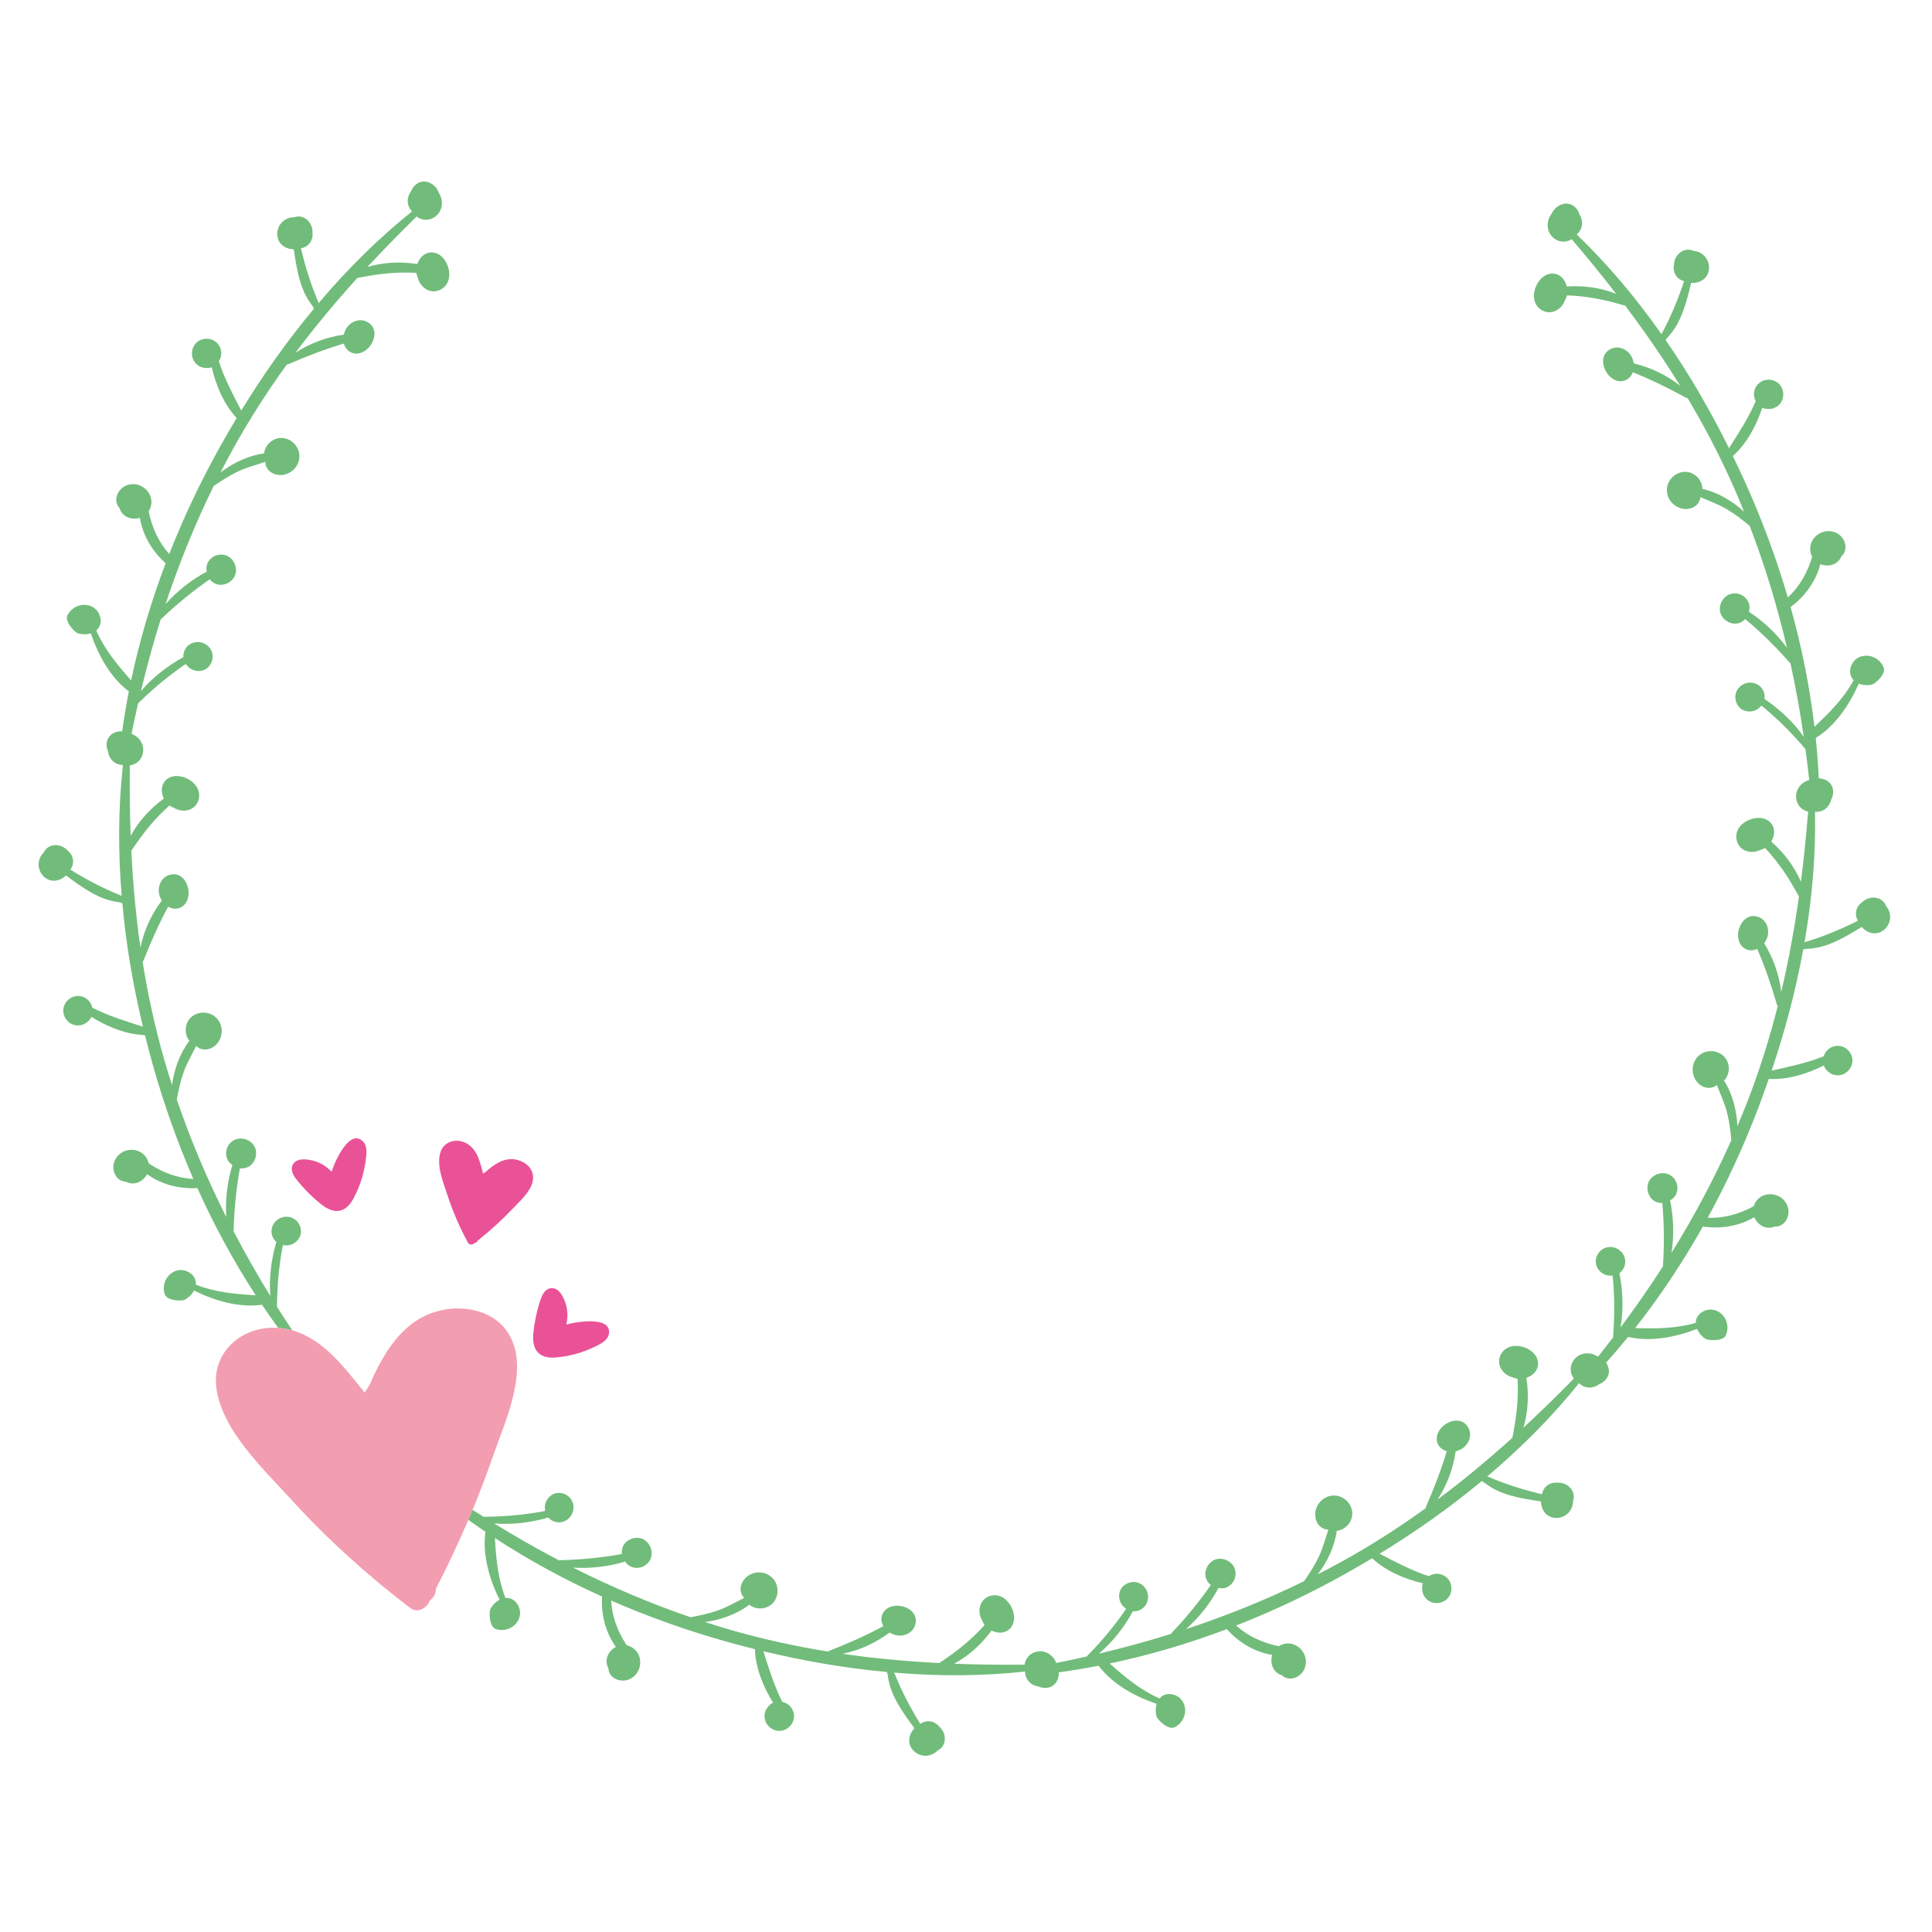 <?xml version="1.0" encoding="utf-8"?>
<!-- Generator: Adobe Illustrator 19.2.1, SVG Export Plug-In . SVG Version: 6.00 Build 0)  -->
<svg version="1.1" id="Layer_1" xmlns="http://www.w3.org/2000/svg" xmlns:xlink="http://www.w3.org/1999/xlink" x="0px" y="0px"
	 width="864px" height="864px" viewBox="0 0 864 864" enable-background="new 0 0 864 864" xml:space="preserve">
<g>
	<g>
		<path fill="#71BC7A" d="M844.754,407.32c-0.317-0.796-0.768-1.523-1.313-2.17c-0.099-0.264-0.216-0.525-0.356-0.779
			c-2.05-3.726-7.314-3.775-10.153-1.033c-1.729,1.146-2.941,2.995-2.952,5.243
			c-0.006,1.194,0.345,2.263,0.924,3.177c-0.117,0.059-0.235,0.112-0.352,0.169l-0.001-0.001
			c-7.459,3.736-15.074,6.882-23.113,9.295c-0.183,0.054-0.322,0.148-0.461,0.241
			c3.393-19.427,5.119-39.069,4.705-58.428c2.093,0.202,4.239-0.538,5.74-2.388
			c0.75-0.925,1.227-1.967,1.463-3.041c0.579-1.028,0.921-2.204,0.924-3.474
			c0.009-3.778-3.112-5.958-6.433-6.073c-0.288-6.026-0.753-12.038-1.373-18.032
			c8.756-5.398,15.142-14.956,19.27-24.325c1.602,0.667,3.571,0.896,5.707,0.513
			c1.452-0.26,6.674-4.744,5.384-7.755c-2.826-6.599-11.811-7.021-14.409-0.925
			c-1.14,2.674-0.571,5.035,1.023,6.651c-4.628,8.375-10.746,14.42-17.536,20.83
			c-2.151-18.089-5.768-35.991-10.678-53.544c6.528-4.849,11.28-11.475,13.31-19.201
			c3.45,1.439,7.851,0.409,9.408-3.468c0.411-0.386,0.792-0.816,1.093-1.345c1.792-3.142,0.114-7.142-2.849-8.864
			c-6.216-3.612-14.079,2.323-11.797,9.273c0.134,0.407,0.302,0.787,0.494,1.146
			c-2.097,7.004-5.55,13.203-10.89,18.188c-5.083-17.375-11.396-34.398-18.797-50.896
			c-1.851-4.127-3.796-8.245-5.794-12.355c6.192-5.535,10.538-13.591,13.159-21.636
			c0.656,0.318,1.373,0.52,2.139,0.552c0.045,0.002,0.089-0.006,0.133-0.005c1.251,0.132,2.552-0.09,3.744-0.735
			c3.127-1.693,4.196-5.531,2.71-8.694c-1.492-3.175-5.416-4.453-8.568-3.099
			c-2.775,1.192-4.36,4.258-3.752,7.217c0.132,0.641,0.364,1.264,0.669,1.848
			c-3.271,7.587-7.523,14.09-11.951,21.026c-8.366-16.823-17.489-32.669-28.322-48.313
			c0.356-0.554,0.489-0.853,0.994-1.387c6.077-6.426,8.307-15.582,10.379-24.161l-0.004-0.001
			c0.006-0.024,0.013-0.049,0.019-0.073c3.216,0.306,6.568-1.289,7.638-4.54
			c1.203-3.655-0.607-7.638-4.122-9.156c-0.787-0.34-1.62-0.534-2.462-0.607
			c-0.257-0.117-0.524-0.218-0.803-0.3c-4.084-1.187-7.842,2.5-7.911,6.447c-0.413,2.033,0.037,4.197,1.618,5.795
			c0.84,0.849,1.844,1.356,2.899,1.594c-0.041,0.124-0.086,0.246-0.129,0.369l-0.001-0
			c-2.635,7.915-5.796,15.523-9.777,22.914c-0.09,0.168-0.123,0.332-0.155,0.496
			c-11.334-16.139-23.999-31.252-37.977-44.651c1.623-1.337,2.618-3.377,2.372-5.747
			c-0.123-1.184-0.523-2.258-1.115-3.185c-0.318-1.136-0.906-2.21-1.802-3.111
			c-3.508-3.526-8.902-1.266-10.681,2.831c-1.466,1.893-2.12,4.404-1.541,6.856
			c1.051,4.447,5.949,6.962,10.081,4.744c0.16-0.086,0.307-0.186,0.454-0.287
			c6.856,8.054,13.508,16.188,19.898,24.461c-6.924-2.774-14.683-3.824-22.081-3.294
			c-0.39-1.608-1.196-3.121-2.39-4.203c-2.4-2.174-5.76-2.045-8.244-0.075c-4.283,3.396-6.074,11.188-0.927,14.641
			c4.331,2.905,9.345-0.002,10.766-4.305c0.397-0.636,0.669-1.35,0.844-2.094
			c8.842,0.291,17.022,1.943,25.625,4.517c0.136,0.041,0.263,0.034,0.392,0.038
			c8.762,11.624,17.016,23.536,24.637,35.891c-5.987-4.803-13.373-8.27-20.774-10.01
			c-0.05-0.3-0.111-0.6-0.196-0.892c-0.867-4.366-5.774-7.751-10.186-5.529
			c-4.941,2.488-3.734,8.856-0.417,12.148c1.945,1.929,4.732,2.955,7.351,1.694c1.444-0.695,2.473-1.979,3.042-3.451
			c8.297,3.297,15.932,7.089,23.87,11.418c0.206,0.113,0.42,0.136,0.626,0.119
			c7.542,12.671,14.433,25.81,20.527,39.591c1.643,3.717,3.203,7.462,4.723,11.22
			c-5.258-4.835-11.901-8.737-18.634-10.203c-0.037-2.304-1.197-4.518-3.061-5.992
			c-5.453-4.314-13.334,0.465-12.799,7.182c0.262,3.291,2.533,6.146,5.613,7.295c3.261,1.216,7.523,0.232,8.966-3.192
			c0.221-0.524,0.332-1.065,0.394-1.607c4.017,1.766,8.122,3.204,11.938,5.464
			c3.594,2.128,6.844,4.723,10.074,7.354c6.844,17.804,12.368,36.031,16.704,54.556
			c-4.65-6.298-10.489-11.845-17.019-16.117c0.022-0.142,0.057-0.281,0.069-0.424
			c0.555-1.88,0.013-3.896-1.306-5.446c-1.484-1.744-3.734-2.567-5.987-2.284c-3.774,0.474-6.351,4.433-5.688,8.062
			c0.654,3.583,4.77,6.192,8.278,5.209c1.181-0.331,2.196-0.99,2.989-1.827
			c7.187,6.012,13.653,12.369,19.918,19.496c0.088,0.1,0.192,0.159,0.294,0.223
			c2.367,10.878,4.337,21.852,5.942,32.894c-4.574-6.582-10.958-12.479-17.542-16.878
			c0.174-1.174,0.033-2.414-0.468-3.555c-1-2.276-3.261-3.713-5.727-3.785c-2.759-0.081-5.409,1.554-6.424,4.139
			c-0.86,2.193-0.404,4.807,1.101,6.617c2.434,2.924,7.033,2.736,9.428,0.251c0.278-0.213,0.528-0.45,0.752-0.703
			c11.598,9.388,19.392,19.28,19.649,19.424c0.618,4.602,1.187,9.213,1.682,13.836
			c-1.929,0.526-3.676,1.728-4.783,3.52c-2.4,3.888-0.714,9.13,3.777,10.482c0.174,0.053,0.349,0.086,0.524,0.118
			c-0.845,10.543-1.89,20.998-3.219,31.367c-2.936-6.857-7.681-13.085-13.289-17.94
			c0.861-1.413,1.361-3.052,1.281-4.662c-0.16-3.235-2.628-5.519-5.778-5.881
			c-5.43-0.626-12.205,3.619-11.005,9.7c1.009,5.117,6.611,6.605,10.658,4.566
			c0.731-0.169,1.428-0.481,2.077-0.884c6.048,6.457,10.666,13.408,14.931,21.31
			c0.067,0.125,0.161,0.21,0.25,0.304c-2.02,14.416-4.603,28.676-7.947,42.802
			c-0.839-7.63-3.612-15.303-7.617-21.766c0.177-0.248,0.346-0.502,0.492-0.77
			c2.473-3.701,1.396-9.564-3.295-11.112c-5.254-1.733-8.902,3.624-8.882,8.297
			c0.012,2.739,1.258,5.435,4.002,6.395c1.512,0.529,3.148,0.348,4.591-0.291c3.538,8.197,6.257,16.277,8.811,24.95
			c0.066,0.226,0.201,0.393,0.358,0.527c-3.623,14.294-8.037,28.458-13.469,42.513
			c-1.465,3.791-3.01,7.542-4.592,11.274c-0.301-7.136-2.241-14.593-5.966-20.389
			c1.602-1.656,2.347-4.042,2.071-6.402c-0.807-6.905-9.759-9.097-14.13-3.968
			c-2.141,2.513-2.553,6.138-1.186,9.127c1.447,3.166,5.156,5.482,8.598,4.081
			c0.527-0.215,0.987-0.519,1.414-0.859c1.593,4.088,3.48,8.007,4.581,12.304c1.037,4.046,1.502,8.179,1.926,12.323
			c-7.745,17.43-16.723,34.227-26.752,50.395c1.164-7.742,0.954-15.793-0.644-23.43
			c0.116-0.085,0.239-0.158,0.348-0.252c1.722-0.938,2.764-2.747,2.927-4.775c0.184-2.282-0.826-4.455-2.62-5.848
			c-3.004-2.332-7.625-1.355-9.723,1.681c-2.07,2.997-1.003,7.751,2.172,9.537
			c1.07,0.601,2.253,0.853,3.406,0.821c0.833,9.333,0.912,18.4,0.305,27.869c-0.008,0.133,0.023,0.248,0.05,0.365
			c-6.016,9.368-12.38,18.522-19.05,27.466c1.417-7.889,1.071-16.573-0.475-24.339
			c0.953-0.707,1.73-1.684,2.181-2.845c0.902-2.317,0.318-4.931-1.375-6.726c-1.894-2.007-4.924-2.725-7.47-1.614
			c-2.159,0.943-3.684,3.114-3.899,5.459c-0.345,3.788,3.041,6.907,6.491,6.842c0.347,0.046,0.691,0.055,1.029,0.035
			c1.566,14.839,0.086,27.345,0.166,27.628c-2.19,2.87-4.415,5.717-6.663,8.546
			c-0.111-0.043-0.218-0.093-0.331-0.131c-2.015-1.293-4.574-1.722-6.966-0.929
			c-4.336,1.44-6.409,6.541-3.834,10.461c0.1,0.152,0.212,0.29,0.326,0.427
			c-7.417,7.541-14.93,14.886-22.606,21.982c2.151-7.143,2.511-14.964,1.33-22.286
			c1.567-0.531,3.003-1.467,3.976-2.752c1.954-2.583,1.528-5.918-0.654-8.218
			c-3.761-3.966-11.682-5.061-14.665,0.371c-2.511,4.571,0.828,9.308,5.24,10.343
			c0.668,0.34,1.404,0.547,2.16,0.656c0.491,8.833-0.431,17.127-2.234,25.924
			c-0.028,0.139-0.011,0.265-0.003,0.394c-10.804,9.755-21.94,19.029-33.573,27.713
			c4.255-6.388,7.056-14.052,8.135-21.578c0.295-0.076,0.587-0.163,0.872-0.274
			c4.272-1.25,7.211-6.436,4.607-10.635c-2.915-4.702-9.152-2.937-12.137,0.659
			c-1.75,2.108-2.525,4.975-1.038,7.472c0.82,1.377,2.19,2.288,3.706,2.725
			c-2.55,8.556-5.653,16.496-9.264,24.785c-0.094,0.215-0.098,0.43-0.064,0.634
			c-11.955,8.633-24.433,16.658-37.622,23.946c-3.557,1.966-7.149,3.85-10.758,5.696
			c4.351-5.664,7.65-12.627,8.516-19.462c2.292-0.241,4.394-1.592,5.698-3.578
			c3.814-5.813-1.642-13.24-8.285-12.114c-3.255,0.552-5.898,3.067-6.77,6.236
			c-0.923,3.356,0.434,7.514,3.972,8.649c0.541,0.173,1.09,0.236,1.636,0.25
			c-1.404,4.157-2.473,8.373-4.388,12.374c-1.802,3.768-4.1,7.235-6.435,10.685
			c-17.129,8.391-34.797,15.505-52.866,21.461c5.863-5.188,10.871-11.495,14.549-18.377
			c0.143,0.009,0.285,0.032,0.429,0.031c1.922,0.386,3.882-0.332,5.309-1.782c1.606-1.632,2.227-3.946,1.746-6.165
			c-0.806-3.717-4.977-5.934-8.533-4.953c-3.511,0.969-5.746,5.298-4.457,8.706
			c0.434,1.148,1.18,2.1,2.084,2.816c-5.354,7.691-11.114,14.693-17.659,21.563
			c-0.092,0.097-0.142,0.205-0.196,0.312c-10.627,3.32-21.383,6.252-32.239,8.827
			c6.151-5.138,11.461-12.018,15.262-18.965c1.185,0.07,2.408-0.181,3.499-0.781
			c2.179-1.197,3.41-3.576,3.264-6.039c-0.164-2.755-2.025-5.251-4.691-6.033c-2.26-0.663-4.824,0.022-6.493,1.682
			c-2.697,2.682-2.103,7.248,0.583,9.414c0.237,0.258,0.494,0.486,0.767,0.687
			c-8.326,12.382-17.491,21.02-17.611,21.289c-4.53,1.022-9.072,1.997-13.633,2.899
			c-0.695-1.875-2.046-3.509-3.929-4.453c-4.085-2.047-9.157,0.096-10.107,4.688
			c-0.037,0.178-0.055,0.355-0.072,0.532c-10.576,0.09-21.083-0.026-31.529-0.434
			c6.571-3.531,12.354-8.808,16.695-14.822c1.484,0.733,3.161,1.085,4.757,0.864
			c3.208-0.446,5.265-3.106,5.348-6.275c0.144-5.464-4.684-11.838-10.634-10.105
			c-5.008,1.458-5.995,7.169-3.606,11.02c0.233,0.713,0.606,1.379,1.064,1.991
			c-5.897,6.595-12.412,11.809-19.906,16.756c-0.118,0.078-0.195,0.179-0.281,0.276
			c-14.538-0.738-28.97-2.05-43.337-4.133c7.526-1.51,14.924-4.951,21.007-9.511
			c0.262,0.154,0.531,0.3,0.81,0.422c3.905,2.136,9.65,0.545,10.777-4.265c1.262-5.387-4.397-8.547-9.05-8.114
			c-2.727,0.254-5.302,1.734-6.016,4.551c-0.393,1.553-0.068,3.166,0.695,4.547
			c-7.852,4.249-15.66,7.671-24.073,10.982c-0.219,0.086-0.374,0.235-0.494,0.404
			c-14.558-2.345-29.057-5.49-43.537-9.659c-3.905-1.125-7.778-2.331-11.636-3.577
			c7.082-0.93,14.338-3.522,19.782-7.745c1.791,1.45,4.234,1.981,6.56,1.497
			c6.807-1.415,8.198-10.525,2.703-14.425c-2.692-1.911-6.34-2-9.197-0.375
			c-3.026,1.721-5.005,5.621-3.305,8.925c0.26,0.506,0.604,0.937,0.98,1.333c-3.931,1.948-7.668,4.174-11.851,5.651
			c-3.938,1.39-8.014,2.219-12.105,3.008c-18.047-6.174-35.572-13.633-52.563-22.193
			c7.814,0.475,15.816-0.446,23.282-2.712c0.094,0.108,0.179,0.224,0.281,0.325
			c1.086,1.632,2.981,2.51,5.015,2.493c2.29-0.019,4.365-1.217,5.593-3.127c2.058-3.199,0.675-7.715-2.533-9.536
			c-3.168-1.797-7.81-0.314-9.307,3.007c-0.504,1.119-0.65,2.32-0.516,3.465
			c-9.223,1.655-18.247,2.535-27.733,2.768c-0.134,0.004-0.245,0.045-0.359,0.082
			c-9.863-5.164-19.544-10.694-29.043-16.548c7.983,0.714,16.602-0.398,24.202-2.625
			c0.788,0.887,1.831,1.574,3.027,1.921c2.388,0.694,4.94-0.119,6.578-1.964c1.832-2.064,2.279-5.146,0.947-7.583
			c-1.13-2.067-3.428-3.395-5.782-3.401c-3.804-0.009-6.611,3.639-6.242,7.071
			c-0.015,0.35,0.006,0.693,0.057,1.028c-14.643,2.872-27.23,2.503-27.505,2.607
			c-1.645-1.038-3.282-2.09-4.917-3.144c-0.625,1.508-1.263,3.01-1.905,4.51c2.537,1.814,5.1,3.591,7.685,5.335
			c-1.478,10.18,1.755,21.21,6.293,30.388c-1.539,0.8-2.978,2.165-4.055,4.048
			c-0.732,1.28-0.644,8.163,2.493,9.105c6.875,2.067,12.964-4.554,9.955-10.459c-1.32-2.59-3.495-3.669-5.758-3.482
			c-3.454-8.923-4.165-17.495-4.725-26.816c15.254,9.957,31.306,18.669,47.92,26.165
			c-0.469,8.118,1.563,16.015,6.187,22.529c-3.317,1.723-5.352,5.759-3.377,9.441
			c0.032,0.563,0.118,1.131,0.33,1.701c1.261,3.39,5.405,4.67,8.627,3.502
			c6.759-2.451,7.252-12.289,0.457-14.999c-0.398-0.159-0.797-0.273-1.196-0.357
			c-4.026-6.102-6.566-12.729-6.963-20.023c16.588,7.25,33.696,13.33,51.098,18.24
			c4.353,1.228,8.76,2.379,13.194,3.483c0.272,8.301,3.663,16.803,8.151,23.976
			c-0.665,0.299-1.279,0.719-1.796,1.286c-0.031,0.034-0.052,0.072-0.082,0.105
			c-0.904,0.875-1.569,2.015-1.839,3.344c-0.709,3.484,1.55,6.767,4.929,7.657
			c3.393,0.894,6.891-1.297,7.875-4.583c0.867-2.893-0.468-6.076-3.128-7.508
			c-0.576-0.31-1.203-0.532-1.847-0.673c-3.721-7.377-5.98-14.81-8.459-22.658
			c18.271,4.377,36.279,7.548,55.228,9.277c0.196,0.628,0.34,0.922,0.426,1.652
			c1.03,8.784,6.621,16.369,11.872,23.464l0.003-0.003c0.014,0.021,0.029,0.042,0.044,0.061
			c-2.298,2.27-3.225,5.864-1.418,8.771c2.031,3.268,6.248,4.436,9.667,2.714c0.765-0.386,1.449-0.9,2.045-1.5
			c0.255-0.122,0.504-0.262,0.745-0.423c3.531-2.371,3.114-7.619,0.132-10.204
			c-1.294-1.621-3.243-2.665-5.483-2.478c-1.19,0.099-2.223,0.544-3.083,1.201
			c-0.069-0.111-0.133-0.224-0.2-0.336l0.001-0.001c-4.381-7.099-8.188-14.406-11.302-22.201
			c-0.07-0.177-0.176-0.308-0.281-0.437c19.651,1.662,39.369,1.645,58.615-0.478
			c-0.016,2.103,0.911,4.175,2.886,5.506c0.987,0.665,2.067,1.048,3.159,1.189c1.075,0.485,2.277,0.723,3.542,0.614
			c3.764-0.325,5.66-3.626,5.481-6.945c5.976-0.82,11.924-1.814,17.84-2.962
			c6.151,8.245,16.236,13.761,25.933,17.044c-0.523,1.654-0.576,3.637-0.007,5.73
			c0.387,1.423,5.315,6.228,8.2,4.678c6.324-3.399,5.95-12.385-0.352-14.435
			c-2.765-0.899-5.066-0.124-6.534,1.607c-8.751-3.87-15.313-9.43-22.299-15.626
			c17.828-3.741,35.34-8.927,52.39-15.369c5.407,6.074,12.427,10.222,20.302,11.561
			c-1.128,3.563,0.287,7.857,4.286,9.065c0.42,0.375,0.883,0.717,1.437,0.97c3.288,1.507,7.124-0.517,8.577-3.622
			c3.048-6.511-3.558-13.819-10.279-10.931c-0.394,0.169-0.757,0.37-1.098,0.593
			c-7.162-1.47-13.642-4.361-19.08-9.24c16.858-6.599,33.256-14.392,49.035-23.222
			c3.947-2.208,7.878-4.51,11.795-6.864c6.061,5.679,14.469,9.296,22.714,11.195
			c-0.259,0.682-0.396,1.413-0.361,2.179c0.002,0.045,0.014,0.088,0.016,0.132c-0.021,1.258,0.315,2.534,1.063,3.665
			c1.962,2.966,5.88,3.691,8.9,1.931c3.031-1.766,3.957-5.789,2.33-8.808
			c-1.433-2.659-4.627-3.967-7.52-3.099c-0.627,0.188-1.226,0.474-1.782,0.83
			c-7.846-2.587-14.7-6.248-22-10.046c16.017-9.82,30.995-20.308,45.62-32.481
			c0.583,0.306,0.892,0.412,1.469,0.868c6.939,5.485,16.255,6.897,24.984,8.203l0-0.004
			c0.025,0.004,0.05,0.009,0.074,0.012c-0.021,3.23,1.864,6.428,5.197,7.206c3.747,0.875,7.555-1.279,8.756-4.915
			c0.269-0.814,0.389-1.661,0.387-2.507c0.093-0.266,0.171-0.541,0.228-0.826c0.821-4.173-3.184-7.59-7.12-7.311
			c-2.061-0.232-4.178,0.408-5.63,2.124c-0.771,0.911-1.188,1.957-1.332,3.028
			c-0.127-0.03-0.252-0.065-0.379-0.096v-0.001c-8.117-1.925-15.975-4.401-23.688-7.713
			c-0.175-0.075-0.342-0.093-0.508-0.111c15.073-12.716,29.009-26.667,41.119-41.775
			c1.475,1.498,3.595,2.309,5.934,1.854c1.168-0.227,2.203-0.72,3.075-1.392c1.104-0.417,2.122-1.098,2.939-2.07
			c2.009-2.388,1.683-5.312,0.116-7.509c3.372-3.785,6.672-7.63,9.864-11.562
			c10.009,2.372,21.282,0.126,30.825-3.583c0.661,1.604,1.893,3.158,3.674,4.397
			c1.21,0.842,8.074,1.363,9.29-1.678c2.666-6.666-3.39-13.315-9.538-10.84
			c-2.697,1.086-3.964,3.157-3.978,5.427c-9.194,2.652-17.795,2.602-27.128,2.336
			c11.266-14.314,21.363-29.534,30.299-45.42c8.045,1.185,16.09-0.142,22.987-4.171
			c1.423,3.456,5.264,5.84,9.106,4.198c0.563,0.018,1.137-0.018,1.724-0.179c3.488-0.956,5.13-4.971,4.251-8.284
			c-1.844-6.949-11.6-8.31-14.9-1.781c-0.193,0.383-0.343,0.77-0.461,1.16
			c-6.434,3.471-13.259,5.415-20.56,5.166c8.688-15.882,16.256-32.386,22.685-49.286
			c1.608-4.227,3.144-8.516,4.636-12.835c8.293,0.463,17.061-2.163,24.602-6c0.239,0.689,0.603,1.338,1.123,1.902
			c0.031,0.033,0.067,0.059,0.098,0.091c0.792,0.978,1.869,1.74,3.168,2.127c3.408,1.014,6.878-0.946,8.063-4.233
			c1.19-3.3-0.683-6.979-3.869-8.249c-2.805-1.119-6.094-0.071-7.755,2.452
			c-0.36,0.547-0.636,1.151-0.833,1.78c-7.677,3.054-15.281,4.648-23.317,6.423
			c5.975-17.813,10.725-35.47,14.122-54.192c0.643-0.14,0.949-0.257,1.684-0.278
			c8.841-0.249,16.89-5.149,24.422-9.752l-0.003-0.003c0.022-0.013,0.044-0.025,0.065-0.038
			c2.058,2.49,5.556,3.731,8.611,2.188C844.631,414.975,846.167,410.878,844.754,407.32z"/>
		<path fill="#71BC7A" d="M189.362,114.121c-1.287,0.971-2.224,2.405-2.757,3.972
			c-7.32-1.191-15.142-0.842-22.288,1.3c7.106-7.667,14.461-15.171,22.012-22.577
			c0.137,0.113,0.275,0.226,0.427,0.326c3.917,2.58,9.02,0.514,10.466-3.82c0.797-2.391,0.371-4.95-0.919-6.967
			c-1.404-4.24-6.574-6.975-10.384-3.778c-0.973,0.816-1.656,1.833-2.074,2.937
			c-0.673,0.87-1.167,1.905-1.396,3.072c-0.458,2.338,0.35,4.46,1.846,5.937
			c-15.124,12.09-29.093,26.007-41.83,41.063c-0.018-0.166-0.035-0.333-0.11-0.508
			c-3.301-7.718-5.768-15.579-7.681-23.699h-0.001c-0.031-0.126-0.066-0.252-0.096-0.379
			c1.072-0.142,2.118-0.557,3.03-1.327c1.718-1.45,2.361-3.565,2.132-5.627c0.285-3.936-3.127-7.946-7.301-7.13
			c-0.285,0.056-0.56,0.133-0.826,0.226c-0.846-0.003-1.693,0.116-2.507,0.383
			c-3.637,1.196-5.797,5.001-4.926,8.749c0.774,3.334,3.969,5.223,7.199,5.207
			c0.003,0.025,0.008,0.05,0.012,0.074l-0.004,0c1.294,8.731,2.694,18.049,8.17,24.995
			c0.455,0.578,0.561,0.887,0.866,1.47c-12.193,14.609-22.701,29.573-32.542,45.577
			c-3.788-7.306-7.44-14.164-10.017-22.014c0.356-0.555,0.644-1.154,0.832-1.781
			c0.872-2.892-0.432-6.088-3.089-7.524c-3.017-1.631-7.041-0.711-8.811,2.318
			c-1.764,3.018-1.044,6.936,1.919,8.902c1.129,0.749,2.405,1.087,3.663,1.068c0.045,0.003,0.087,0.015,0.132,0.017
			c0.766,0.037,1.498-0.1,2.18-0.358c1.889,8.248,5.494,16.661,11.165,22.729
			c-2.359,3.914-4.666,7.842-6.88,11.786c-8.851,15.767-16.666,32.155-23.288,49.004
			c-4.871-5.444-7.754-11.928-9.214-19.092c0.223-0.341,0.425-0.704,0.595-1.097
			c2.896-6.718-4.402-13.333-10.918-10.294c-3.106,1.449-5.135,5.282-3.633,8.573
			c0.252,0.554,0.593,1.017,0.968,1.438c1.203,4.001,5.495,5.421,9.059,4.298
			c1.328,7.877,5.467,14.902,11.534,20.317c-6.465,17.041-11.675,34.547-15.44,52.369
			c-6.187-6.994-11.738-13.563-15.596-22.32c1.733-1.466,2.511-3.766,1.616-6.532
			c-2.041-6.305-11.027-6.691-14.434-0.372c-1.554,2.883,3.244,7.818,4.667,8.207
			c2.092,0.573,4.075,0.522,5.73,0.001c3.27,9.702,8.773,19.794,17.01,25.956
			c-1.156,5.915-2.158,11.861-2.986,17.836c-3.318-0.184-6.622,1.708-6.952,5.471
			c-0.111,1.265,0.125,2.467,0.609,3.543c0.139,1.091,0.521,2.172,1.185,3.16c1.329,1.977,3.4,2.907,5.503,2.894
			c-2.149,19.243-2.192,38.961-0.557,58.614c-0.13-0.105-0.26-0.211-0.437-0.281
			c-7.791-3.125-15.092-6.941-22.186-11.332l-0.001,0.001c-0.112-0.067-0.225-0.131-0.336-0.2
			c0.658-0.859,1.104-1.891,1.205-3.081c0.19-2.24-0.851-4.191-2.47-5.487
			c-2.581-2.985-7.829-3.409-10.204,0.118c-0.162,0.241-0.302,0.49-0.424,0.744
			c-0.601,0.595-1.115,1.278-1.502,2.043c-1.727,3.417-0.564,7.636,2.701,9.671
			c2.904,1.811,6.5,0.888,8.773-1.407c0.02,0.015,0.041,0.029,0.061,0.044l-0.003,0.003
			c7.088,5.26,14.665,10.862,23.448,11.904c0.73,0.087,1.024,0.231,1.652,0.428
			c1.703,18.952,4.85,36.964,9.203,55.241c-7.844-2.489-15.275-4.758-22.646-8.489
			c-0.14-0.644-0.361-1.271-0.67-1.848c-1.428-2.662-4.609-4-7.504-3.138
			c-3.287,0.979-5.482,4.474-4.593,7.868c0.886,3.381,4.165,5.644,7.651,4.94
			c1.328-0.268,2.47-0.931,3.346-1.834c0.034-0.03,0.072-0.051,0.105-0.082
			c0.568-0.515,0.989-1.129,1.289-1.794c7.166,4.498,15.664,7.9,23.965,8.183
			c1.099,4.436,2.243,8.845,3.466,13.199c4.886,17.409,10.943,34.525,18.171,51.122
			c-7.294-0.407-13.917-2.956-20.014-6.99c-0.083-0.399-0.197-0.798-0.355-1.196
			c-2.7-6.798-12.539-6.318-14.999,0.437c-1.172,3.221,0.102,7.367,3.491,8.632
			c0.57,0.213,1.138,0.3,1.701,0.333c3.679,1.98,7.718-0.05,9.446-3.364c6.508,4.632,14.401,6.676,22.52,6.217
			c7.474,16.624,16.165,32.688,26.101,47.955c-9.319-0.573-17.89-1.295-26.809-4.761
			c0.19-2.262-0.886-4.439-3.474-5.762c-5.901-3.017-12.529,3.063-10.472,9.941c0.939,3.138,7.821,3.235,9.102,2.505
			c1.885-1.074,3.251-2.512,4.053-4.05c9.172,4.55,20.198,7.798,30.38,6.334
			c2.356,3.502,4.778,6.96,7.265,10.374c2.184,0.152,4.27,0.518,6.266,1.075
			c-2.321-3.5-4.598-7.027-6.833-10.577c0.105-0.275-0.247-12.863,2.644-27.502
			c0.335,0.051,0.678,0.073,1.028,0.058c3.431,0.374,7.083-2.429,7.079-6.232c-0.003-2.354-1.327-4.653-3.393-5.787
			c-2.436-1.335-5.518-0.892-7.584,0.937c-1.847,1.635-2.663,4.187-1.972,6.575c0.346,1.197,1.032,2.24,1.917,3.029
			c-2.237,7.596-3.361,16.214-2.657,24.198c-5.841-9.507-11.358-19.195-16.509-29.065
			c0.037-0.114,0.079-0.226,0.083-0.359c0.245-9.486,1.138-18.509,2.805-27.73
			c1.145,0.136,2.346-0.009,3.466-0.512c3.323-1.493,4.812-6.132,3.019-9.303c-1.816-3.211-6.331-4.6-9.533-2.546
			c-1.912,1.226-3.112,3.299-3.134,5.589c-0.02,2.034,0.856,3.93,2.486,5.018c0.1,0.103,0.217,0.187,0.324,0.282
			c-2.277,7.463-3.208,15.463-2.744,23.278c-8.538-17.003-15.973-34.537-22.123-52.593
			c0.794-4.09,1.629-8.164,3.024-12.101c1.483-4.18,3.713-7.914,5.667-11.843
			c0.395,0.377,0.826,0.721,1.332,0.982c3.302,1.705,7.205-0.27,8.93-3.293c1.629-2.855,1.544-6.502-0.363-9.197
			c-3.892-5.5-13.005-4.121-14.429,2.684c-0.487,2.325,0.041,4.768,1.488,6.562
			c-4.23,5.439-6.832,12.691-7.771,19.772c-1.24-3.86-2.442-7.734-3.561-11.641
			c-4.149-14.486-7.275-28.989-9.6-43.55c0.169-0.12,0.318-0.275,0.404-0.493
			c3.322-8.409,6.755-16.212,11.014-24.059c1.38,0.765,2.993,1.093,4.546,0.701c2.818-0.71,4.301-3.283,4.559-6.01
			c0.439-4.652-2.713-10.316-8.102-9.061c-4.811,1.121-6.41,6.863-4.279,10.771
			c0.122,0.28,0.267,0.548,0.421,0.811c-4.568,6.077-8.019,13.471-9.539,20.995
			c-2.063-14.37-3.356-28.804-4.075-43.343c0.097-0.086,0.198-0.162,0.276-0.281
			c4.957-7.487,10.18-13.996,16.783-19.884c0.611,0.459,1.277,0.833,1.99,1.067
			c3.847,2.394,9.56,1.414,11.024-3.591c1.74-5.948-4.627-10.784-10.091-10.648
			c-3.169,0.079-5.832,2.132-6.282,5.339c-0.224,1.596,0.127,3.273,0.858,4.758
			c-6.02,4.332-11.305,10.109-14.845,16.675c-0.394-10.446-0.496-20.953-0.392-31.529
			c0.177-0.017,0.355-0.034,0.533-0.071c4.594-0.944,6.743-6.013,4.702-10.101c-0.941-1.884-2.573-3.238-4.448-3.935
			c0.908-4.559,1.889-9.101,2.917-13.629c0.269-0.12,8.918-9.273,21.312-17.582c0.201,0.273,0.428,0.531,0.686,0.768
			c2.162,2.69,6.727,3.29,9.413,0.596c1.662-1.667,2.351-4.23,1.691-6.491c-0.778-2.667-3.272-4.532-6.027-4.699
			c-2.462-0.149-4.843,1.079-6.043,3.256c-0.602,1.091-0.854,2.313-0.785,3.498
			c-6.952,3.791-13.839,9.092-18.986,15.236c2.589-10.854,5.536-21.605,8.87-32.228
			c0.107-0.054,0.216-0.104,0.313-0.196c6.879-6.536,13.889-12.287,21.587-17.63
			c0.714,0.905,1.666,1.652,2.813,2.088c3.406,1.294,7.739-0.935,8.712-4.445c0.986-3.555-1.226-7.729-4.942-8.54
			c-2.219-0.484-4.534,0.134-6.168,1.738c-1.452,1.425-2.173,3.385-1.789,5.307c-0.002,0.143,0.021,0.285,0.03,0.428
			c-6.887,3.669-13.2,8.669-18.396,14.525c5.981-18.061,13.118-35.719,21.532-52.837
			c3.453-2.33,6.923-4.623,10.694-6.42c4.004-1.909,8.221-2.973,12.38-4.371
			c0.013,0.546,0.075,1.094,0.248,1.636c1.13,3.54,5.287,4.902,8.644,3.984c3.17-0.868,5.689-3.507,6.245-6.761
			c1.135-6.642-6.285-12.108-12.103-8.302c-1.988,1.301-3.342,3.401-3.586,5.693
			c-6.837,0.857-13.804,4.147-19.474,8.49c1.851-3.606,3.74-7.197,5.71-10.751
			c7.306-13.179,15.348-25.646,23.997-37.59c0.204,0.035,0.419,0.031,0.635-0.063
			c8.294-3.599,16.238-6.692,24.798-9.23c0.435,1.517,1.344,2.888,2.72,3.71
			c2.495,1.49,5.363,0.719,7.473-1.028c3.6-2.98,5.373-9.214,0.675-12.136
			c-4.195-2.609-9.386,0.322-10.641,4.593c-0.112,0.284-0.199,0.577-0.276,0.871
			c-7.527,1.069-15.195,3.859-21.588,8.106c8.699-11.622,17.988-22.745,27.758-33.536
			c0.129,0.007,0.255,0.025,0.394-0.003c8.799-1.792,17.094-2.703,25.927-2.2
			c0.108,0.756,0.315,1.492,0.653,2.161c1.029,4.413,5.762,7.759,10.336,5.253
			c5.436-2.977,4.351-10.898,0.39-14.665C195.282,112.601,191.947,112.171,189.362,114.121z"/>
	</g>
	<path fill="#F39DB1" d="M228.067,597.503c-6.224-11.446-20.719-14.363-32.482-11.114
		c-15.848,4.377-24.229,18.968-30.435,33.217c-0.717,1.049-1.409,2.11-2.075,3.176
		c-9.109-11.371-18.657-24.023-32.386-27.85c-1.996-0.556-4.082-0.923-6.266-1.075
		c-0.738-0.051-1.484-0.087-2.245-0.087c-14.603-0.008-27.092,11.067-25.494,26.218
		c2.031,19.265,21.332,37.164,33.545,50.59c16.185,17.791,34.068,33.92,53.193,48.489
		c3.167,2.413,6.873,0.435,8.48-2.591c0.153-0.289,0.292-0.586,0.445-0.875c1.576-1.128,2.655-3.052,2.534-4.985
		c5.215-10.143,10.082-20.45,14.562-30.924c0.642-1.5,1.28-3.003,1.905-4.51
		c3.233-7.796,6.251-15.684,9.011-23.678C225.613,636.283,236.654,613.294,228.067,597.503z"/>
	<g>
		<path fill="#EA5297" d="M272.266,596.683c1.576-7.857-12.934-5.964-18.984-4.368c0.773-3.481,0.619-7.026-0.682-10.391
			c-0.964-2.49-2.774-5.978-5.914-5.86c-3.543,0.133-4.746,4.299-5.57,7.069
			c-1.277,4.29-2.217,8.753-2.62,13.217c-0.304,3.365,0.042,7.197,3.042,9.304
			c2.878,2.022,6.735,1.536,10.004,1.065c4.693-0.677,9.292-2.045,13.589-4.05
			C267.695,601.471,271.632,599.848,272.266,596.683z"/>
		<path fill="#EA5297" d="M200.102,534.479c2.38,7.345,5.477,14.428,9.144,21.219
			c0.607,1.125,1.953,1.036,2.823,0.364c0.083-0.064,0.163-0.133,0.246-0.197c0.61-0.121,1.18-0.541,1.401-1.123
			c5.402-4.29,10.529-8.901,15.271-13.919c3.551-3.757,9.821-9.02,9.398-14.774
			c-0.306-4.171-4.16-6.941-8.03-7.548c-5.214-0.816-9.596,2.343-13.296,5.689
			c-0.348,0.212-0.691,0.431-1.027,0.654c-1.386-5.412-2.71-11.444-8.124-13.896
			c-4.27-1.934-9.388-0.347-10.925,4.296C195.029,521.148,198.306,528.937,200.102,534.479z"/>
		<path fill="#EA5297" d="M162.308,510.429c-5.726-5.606-12.053,7.588-14.015,13.53
			c-2.496-2.546-5.551-4.351-9.082-5.095c-2.613-0.55-6.524-0.935-8.137,1.762c-1.821,3.042,1.015,6.322,2.887,8.524
			c2.899,3.41,6.128,6.633,9.649,9.404c2.655,2.09,6.055,3.89,9.458,2.525c3.265-1.309,4.961-4.808,6.348-7.805
			c1.992-4.303,3.353-8.904,4.016-13.599C163.828,516.871,164.615,512.687,162.308,510.429z"/>
	</g>
</g>
</svg>
